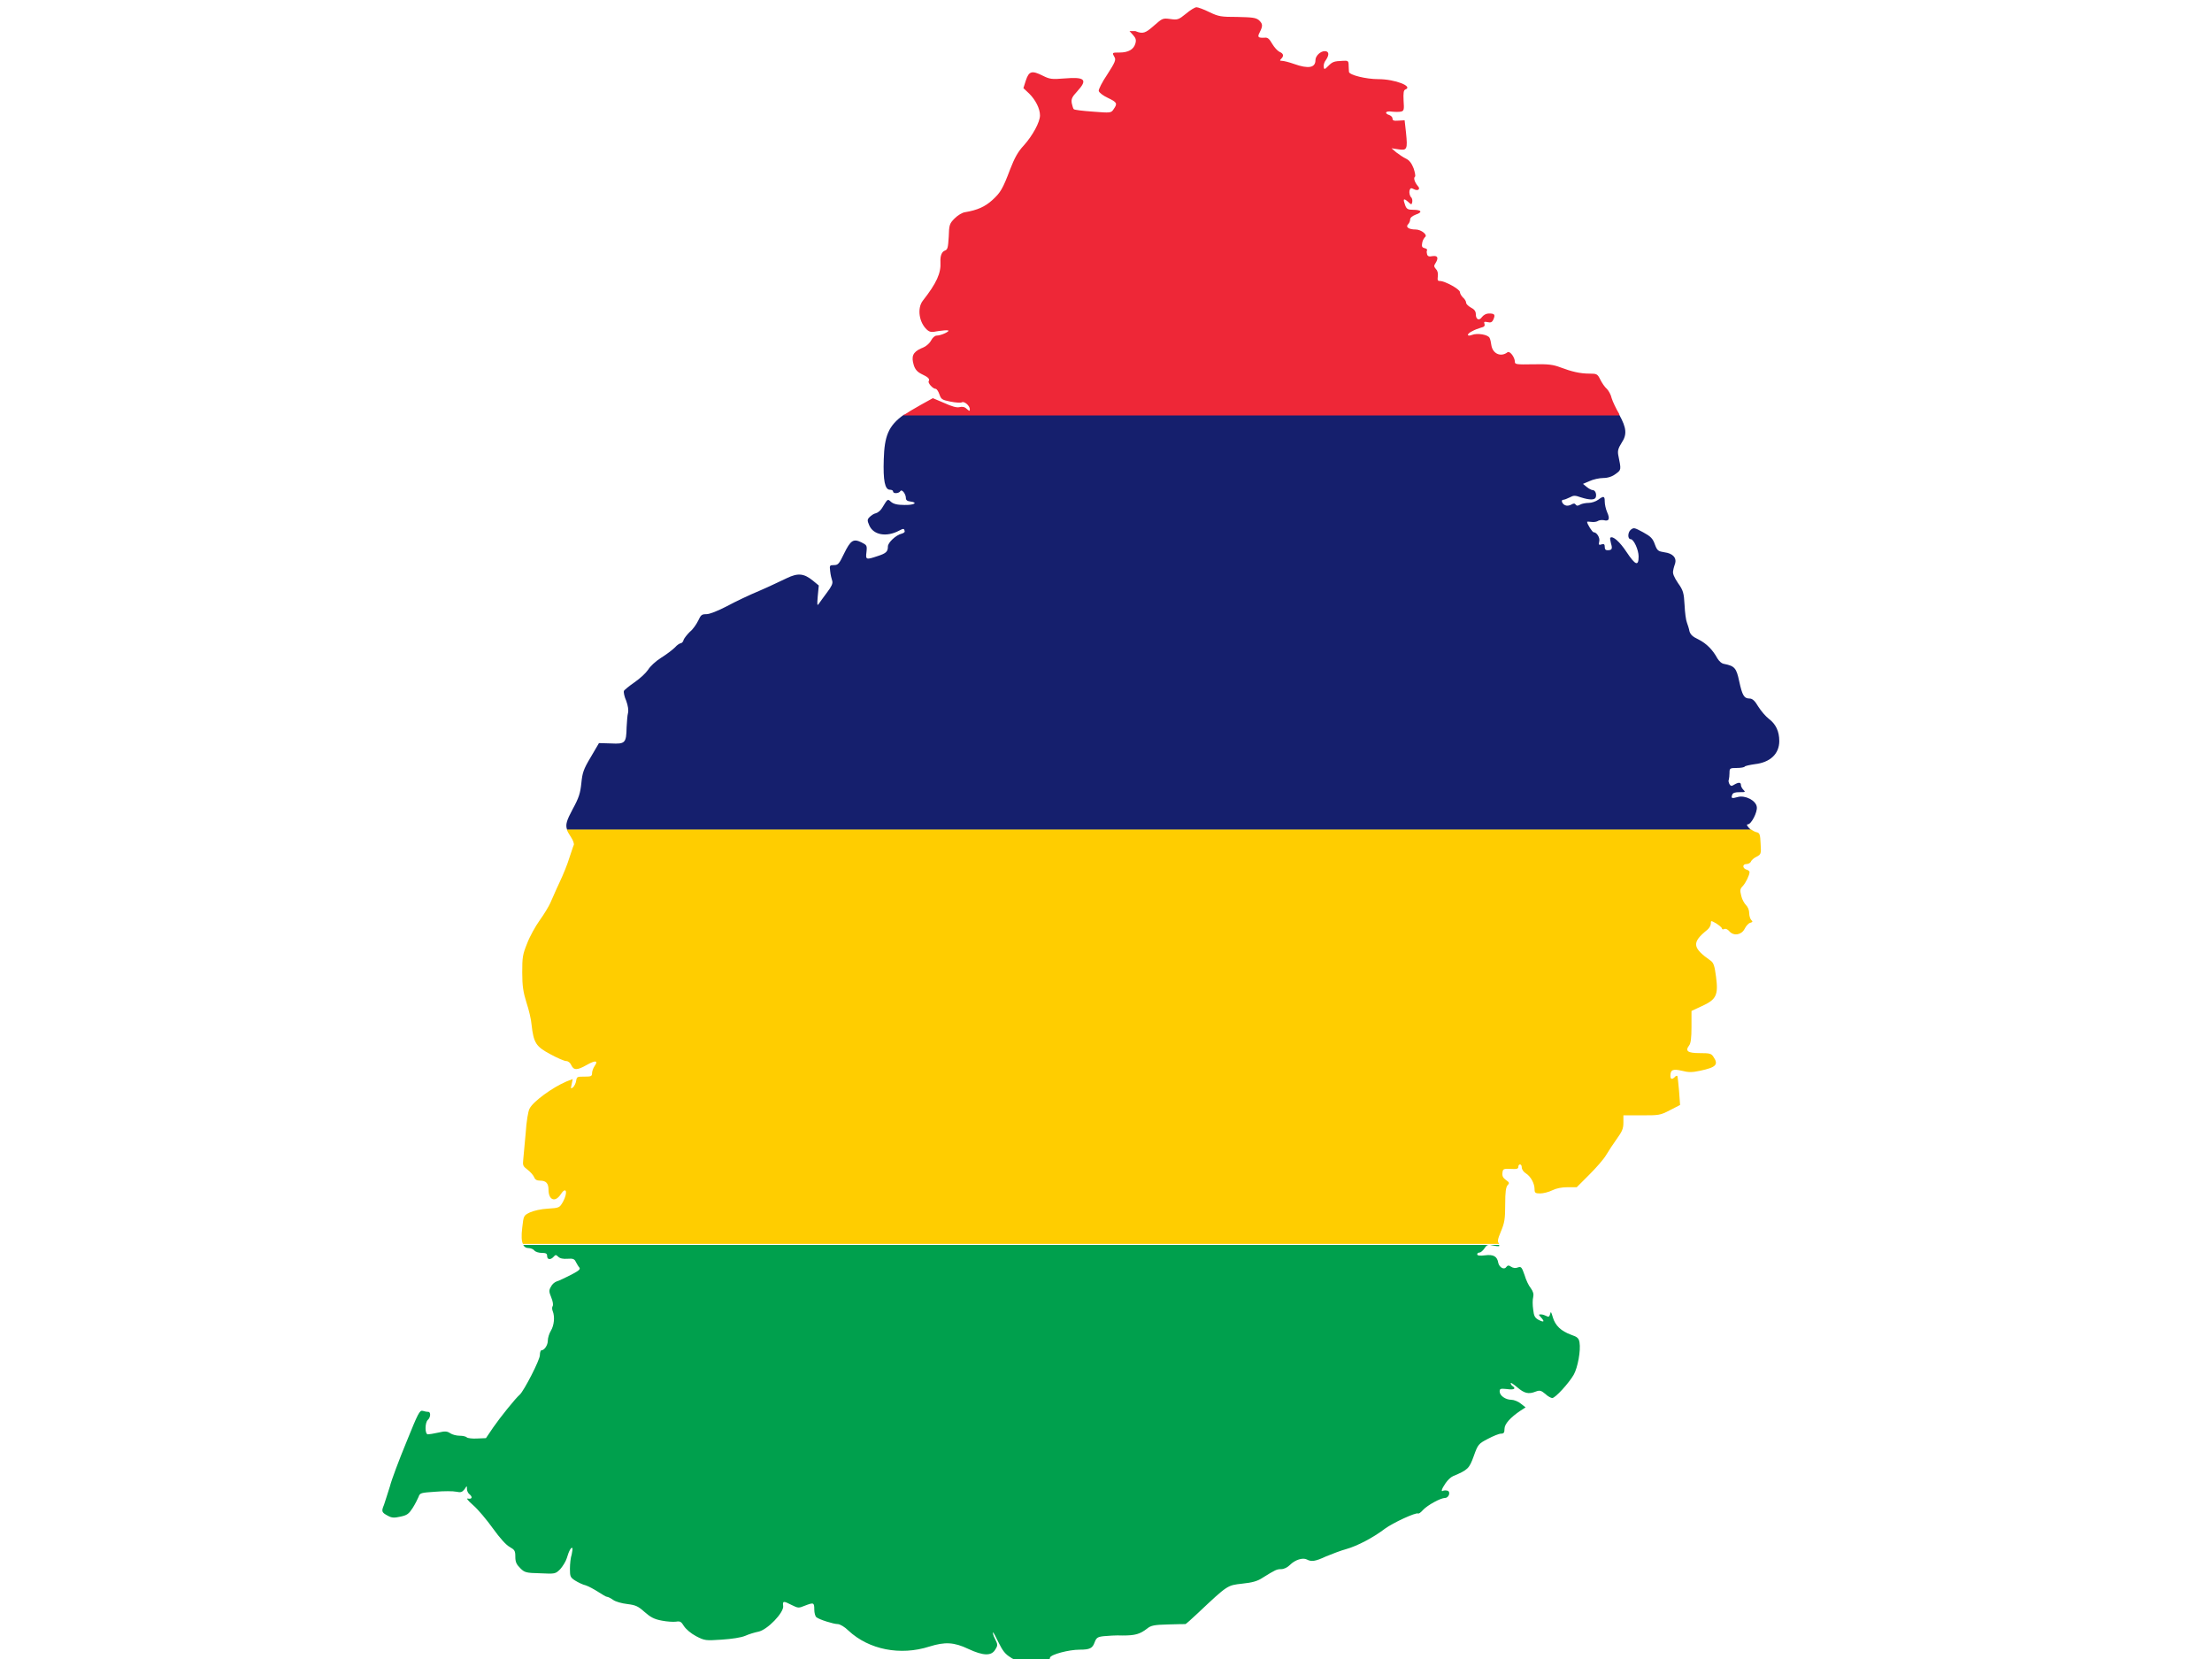 <?xml version="1.0" encoding="utf-8"?>
<!-- Generator: Adobe Illustrator 17.1.0, SVG Export Plug-In . SVG Version: 6.00 Build 0)  -->
<!DOCTYPE svg PUBLIC "-//W3C//DTD SVG 1.1//EN" "http://www.w3.org/Graphics/SVG/1.1/DTD/svg11.dtd">
<svg version="1.1" id="flag-icon-css-mu" xmlns="http://www.w3.org/2000/svg" xmlns:xlink="http://www.w3.org/1999/xlink" x="0px"
	 y="0px" viewBox="0 0 640 480" enable-background="new 0 0 640 480" xml:space="preserve">
<g>
	<path fill="none" d="M293,480c1.9,1.1,3.3,1.2,7.8,0.7c1.6-0.2,2.4-0.4,2.8-0.7H293z"/>
	<path fill="#00A04D" d="M303.8,479.6c0.2-0.9,5.4-2.3,8.6-2.3c2.9,0,3.7-0.4,4.3-2.1c0.5-1.3,0.8-1.6,2.6-1.8
		c1.1-0.1,3.6-0.3,5.5-0.2c3.7,0,5-0.4,7.1-2c1.1-0.9,2-1.1,6.1-1.2c2.6-0.1,4.9-0.1,5-0.1s1.7-1.4,3.5-3.1
		c8.8-8.3,8.6-8.1,12.9-8.6c2.9-0.3,4.4-0.7,5.9-1.7c3.7-2.3,4.1-2.5,5.4-2.5c0.8,0,1.8-0.5,2.5-1.2c1.5-1.5,3.7-2.2,4.9-1.6
		c1.3,0.7,2.4,0.6,5.6-0.9c1.7-0.7,4.3-1.7,5.8-2.1c3.2-0.9,7.8-3.3,11.2-5.9c2.3-1.7,9-4.8,9.6-4.4c0.2,0.1,0.8-0.3,1.4-1
		c1.3-1.4,5.1-3.5,6.4-3.5c1.1,0,1.7-1.8,0.7-2.1c-0.4-0.1-0.9-0.1-1.2,0c-0.8,0.5-0.5-0.5,0.6-2.1c0.6-0.9,1.5-1.8,2.2-2.1
		c4.3-1.8,4.7-2.2,6-5.8c1.2-3.4,1.4-3.6,4.1-5c1.5-0.8,3.2-1.5,3.8-1.5c0.8,0,1-0.3,1-1.4c0-1.4,1.7-3.3,4.7-5.3l1.4-0.9l-1.4-1.1
		c-0.7-0.6-2-1.1-2.7-1.1c-1.7,0-3.4-1.2-3.4-2.4c0-0.8,0.2-0.9,2.1-0.7c2,0.3,2.8-0.1,1.6-0.9c-0.2-0.1-0.5-0.5-0.5-0.8
		s0.8,0.3,1.9,1.2c2,1.7,3.2,2.1,5.4,1.2c1.1-0.4,1.5-0.3,2.7,0.7c0.7,0.7,1.7,1.2,2,1.2c0.9,0,4.8-4.3,6.2-6.7
		c1.2-2.1,2.1-7.1,1.7-9.4c-0.2-1.2-0.6-1.6-2.4-2.2c-3-1.1-4.6-2.7-5.3-5c-0.5-1.7-0.6-1.9-0.8-1c-0.2,0.8-0.5,0.9-1,0.6
		c-0.4-0.2-1.1-0.5-1.6-0.5c-0.8,0-0.8,0-0.1,0.8c1.2,1.3,1,1.6-0.6,0.8c-1.1-0.6-1.4-1.1-1.6-3c-0.2-1.3-0.2-2.9,0-3.6
		c0.2-0.9,0-1.6-0.7-2.6c-0.6-0.7-1.4-2.4-1.8-3.8c-0.8-2.3-1-2.5-1.9-2.2c-0.7,0.3-1.4,0.2-2-0.2c-0.7-0.5-1-0.4-1.4,0.1
		c-0.6,0.9-2,0.1-2.3-1.2c-0.3-1.9-1.4-2.5-3.8-2.2c-1.5,0.2-2.3,0.1-2.3-0.3c0-0.3,0.3-0.5,0.7-0.5c0.3,0,1-0.6,1.4-1.2
		c0.7-1.1,1-1.2,2.7-0.8c1.5,0.3,1.8,0.2,1.5-0.2H151.4c0.3,0.6,0.8,0.9,1.5,0.9c0.6,0,1.4,0.3,1.7,0.7c0.3,0.4,1.3,0.7,2.1,0.7
		c1.3,0,1.6,0.2,1.6,0.9c0,1.1,1,1.2,1.9,0.2c0.5-0.6,0.7-0.6,1.3,0c0.5,0.5,1.4,0.7,2.7,0.6c1.5-0.1,2,0,2.4,0.9
		c0.3,0.5,0.7,1.3,1,1.6c0.4,0.5,0,0.9-2.3,2.1c-1.6,0.8-3.4,1.7-4.1,1.9s-1.5,0.9-1.8,1.6c-0.6,1-0.6,1.4,0.1,3.1
		c0.5,1.2,0.6,2.2,0.4,2.5c-0.2,0.3-0.2,0.9,0,1.4c0.7,1.7,0.4,4.2-0.5,5.7c-0.5,0.8-0.9,2.1-0.9,2.9c0,1.3-1,2.8-1.9,2.8
		c-0.2,0-0.4,0.7-0.4,1.4c0,1.4-4.6,10.3-5.8,11.4c-1.2,1-5.7,6.6-7.7,9.5l-2.1,3.1l-2.5,0.1c-1.4,0.1-2.8-0.1-3-0.3
		c-0.3-0.3-1.2-0.5-2.1-0.5c-0.9,0-2.1-0.3-2.7-0.7c-0.9-0.6-1.5-0.7-3.5-0.2c-1.3,0.3-2.7,0.5-3,0.5c-0.9,0-0.9-3.4,0-4.2
		c0.8-0.7,0.9-2.3,0.1-2.3c-0.3,0-1-0.1-1.6-0.3c-0.9-0.2-1.3,0.6-4.7,9c-2.1,5.1-4.3,10.9-4.8,12.9c-0.6,2-1.4,4.3-1.7,5.3
		c-0.8,1.9-0.7,2.2,1.2,3.2c1.1,0.6,1.8,0.6,3.6,0.2c1.9-0.4,2.4-0.8,3.5-2.5c0.7-1.1,1.4-2.5,1.7-3.2c0.4-1.2,0.7-1.2,4.9-1.5
		c2.4-0.2,5.1-0.2,6,0c1.4,0.3,1.7,0.1,2.4-0.7c0.7-1.1,0.7-1.1,0.7-0.1c0,0.5,0.3,1.2,0.7,1.5c1,0.8,0.8,1.5-0.3,1.3
		c-0.7-0.2-0.3,0.4,1.4,1.9c1.4,1.2,3.9,4.2,5.7,6.7c2.1,2.9,3.8,4.8,4.9,5.4c1.4,0.8,1.6,1.1,1.6,2.8c0,1.5,0.3,2.2,1.4,3.3
		c1.3,1.3,1.7,1.4,5.8,1.5c4.3,0.2,4.4,0.2,5.8-1.2c0.7-0.8,1.6-2.2,1.9-3.2c0.6-2.1,1.3-3.3,1.6-2.9c0.1,0.1,0,1-0.2,1.9
		c-0.3,0.8-0.5,2.7-0.5,4.1c0,2.2,0.1,2.5,1.5,3.4c0.8,0.5,2.2,1.2,3.1,1.4c0.9,0.3,2.5,1.2,3.6,1.9c1.1,0.7,2.2,1.4,2.5,1.4
		s1.1,0.4,1.8,0.9c0.7,0.5,2.4,1,4.1,1.2c2.4,0.3,3.1,0.6,5,2.3c1.7,1.5,2.8,2.1,5,2.5c1.5,0.3,3.3,0.4,4.1,0.3
		c1.2-0.2,1.5,0,2.3,1.3c0.6,0.9,2,2.1,3.5,2.9c2.5,1.3,2.8,1.3,7.4,1c3-0.2,5.6-0.6,6.8-1.1c1.1-0.5,2.8-1,3.8-1.2
		c2.6-0.5,7.4-5.5,7.2-7.4c-0.2-1.5,0-1.6,2.5-0.3c1.8,0.9,2,0.9,3.7,0.2c2.6-1,2.8-1,2.8,1.1c0,1,0.3,2,0.6,2.2c0.8,0.7,5,2,6.2,2
		c0.6,0,2,0.8,3.1,1.9c5.9,5.5,15,7.3,23.4,4.6c4.5-1.4,7.1-1.3,11.3,0.7c4.3,2,6.7,2.1,7.8,0.1c0.7-1.1,0.7-1.4-0.1-3
		c-0.5-0.9-0.7-1.8-0.6-1.9c0.1-0.1,0.8,1.2,1.6,2.9c1.2,2.4,1.9,3.4,3.6,4.4c0.2,0.2,0.5,0.3,0.7,0.4h10.5
		C303.7,479.9,303.8,479.7,303.8,479.6z"/>
	<path fill="#151F6D" d="M505.7,238.5c1,0,2.8-3.5,2.6-5c-0.2-1.9-3.4-3.5-5.5-2.9c-1.8,0.5-2,0.4-1.6-0.7c0.2-0.5,0.8-0.7,2.1-0.7
		c1.7,0,1.8,0,1.1-0.7c-0.4-0.4-0.7-1-0.7-1.4c0-0.8-0.7-0.8-1.9-0.1c-0.8,0.5-1,0.5-1.4-0.1c-0.2-0.4-0.4-1-0.2-1.3
		c0.1-0.4,0.2-1.3,0.2-2c0-1.3,0.1-1.4,2.1-1.4c1.2,0,2.2-0.2,2.3-0.4c0.1-0.2,1.5-0.5,2.9-0.7c4.5-0.5,7.1-3,7.1-6.7
		c0-2.8-1-4.9-3-6.4c-0.9-0.7-2.3-2.3-3.1-3.6c-1-1.7-1.7-2.3-2.5-2.3c-1.6,0-2.1-0.9-3-5c-0.8-3.8-1.3-4.4-4.3-5
		c-0.8-0.1-1.5-0.8-2-1.6c-1.3-2.4-3.1-4.3-5.5-5.5c-1.7-0.8-2.3-1.4-2.6-2.4c-0.1-0.7-0.5-1.8-0.7-2.4c-0.3-0.7-0.6-2.9-0.7-5.1
		c-0.2-3.6-0.4-4.3-1.9-6.4c-1.2-1.8-1.6-2.8-1.4-3.6c0.1-0.7,0.4-1.6,0.6-2.2c0.4-1.6-0.8-2.8-3.1-3.1c-1.8-0.3-2.1-0.4-2.8-2.3
		c-0.6-1.7-1.2-2.3-3.4-3.5c-2.6-1.4-2.7-1.4-3.6-0.7c-0.9,0.8-0.9,2.7,0,2.7s2.3,3.1,2.3,5c0,2.9-0.9,2.6-3.5-1.3
		c-1.9-2.9-4-4.8-4.7-4.1c-0.1,0.1,0,0.8,0.2,1.6c0.5,1.6,0.3,2-1,2c-0.6,0-0.8-0.3-0.8-1c0-0.7-0.2-0.9-0.9-0.7
		c-0.8,0.3-0.9,0.1-0.7-0.8c0.3-1.1-0.7-2.7-1.6-2.7c-0.4,0-1.9-2.4-1.9-3c0-0.1,0.5-0.1,1.2,0c0.7,0.1,1.4,0,1.8-0.2
		c0.4-0.3,1.2-0.4,1.8-0.3c1.5,0.4,1.9-0.3,1-2.3c-0.4-0.9-0.7-2.3-0.7-3.1c0-1.6-0.3-1.7-1.9-0.5c-0.7,0.5-1.9,0.9-2.7,0.9
		s-2,0.2-2.5,0.5c-0.7,0.4-1,0.4-1.3,0c-0.3-0.4-0.6-0.4-1.3,0c-0.5,0.3-1.3,0.4-1.7,0.2c-0.9-0.3-1.4-1.6-0.6-1.6
		c0.3,0,1.1-0.3,1.9-0.7c1.1-0.6,1.5-0.6,3.2,0c2.5,0.8,4,0.8,4.3,0c0.3-0.9-0.1-2.1-0.9-2.1c-0.3,0-1.1-0.4-1.7-0.9l-1.1-0.9
		l1.9-0.8c1-0.5,2.9-0.9,4-0.9c1.4,0,2.7-0.5,3.6-1.2c1.6-1.2,1.6-1.1,0.7-5.5c-0.2-1.2,0-1.9,1-3.5c1.6-2.4,1.4-4.3-0.7-8.1H261.5
		c-4.5,3.2-5.6,6.2-5.8,12.9c-0.2,6.1,0.3,8.8,1.8,8.8c0.5,0,0.9,0.2,0.9,0.5c0,0.7,1.7,0.6,2.1-0.1c0.4-0.7,1.6,0.8,1.6,2
		c0,0.6,0.4,0.9,1.3,1c2.4,0.3,1,1.1-1.8,1c-2,0-3.1-0.3-3.8-0.9c-1-0.9-0.9-1-2.6,1.8c-0.4,0.7-1.3,1.4-1.8,1.5
		c-0.6,0.1-1.4,0.7-1.8,1.1c-0.7,0.7-0.7,1-0.1,2.4c1.2,2.8,5,3.5,8.7,1.5c1.1-0.6,1.4-0.6,1.5,0c0.2,0.4-0.1,0.7-0.8,0.9
		c-1.7,0.4-4,2.6-4,3.7c0,1.5-0.5,2-3,2.8c-3.3,1.1-3.5,1.1-3.2-1.2c0.2-1.9,0.1-2-1.5-2.8c-2.3-1.1-3.1-0.6-5,3.3
		c-1.4,2.9-1.7,3.3-2.9,3.3c-1.3,0-1.3,0.1-1.1,1.8c0.1,1,0.4,2.2,0.6,2.8c0.2,0.7-0.2,1.6-1.5,3.3c-1,1.4-2.1,2.8-2.4,3.3
		c-0.5,0.7-0.5,0.3-0.3-2.2l0.3-3.1l-1.7-1.4c-2.6-2.1-4.3-2.3-7.6-0.7c-1.5,0.7-5,2.4-7.8,3.6c-2.9,1.2-7.1,3.2-9.5,4.5
		c-2.7,1.4-5,2.3-5.9,2.3c-1.4,0-1.6,0.2-2.4,1.9c-0.5,1-1.5,2.5-2.4,3.2c-0.8,0.8-1.6,1.8-1.8,2.3c-0.1,0.6-0.6,1-0.8,1
		c-0.3,0-1.1,0.5-1.7,1.2c-0.7,0.7-2.4,2-4,3c-1.6,1-3.2,2.5-3.8,3.5c-0.6,0.9-2.3,2.5-3.9,3.6c-1.6,1.1-2.9,2.2-3.1,2.5
		c-0.1,0.3,0.1,1.6,0.7,2.9c0.5,1.4,0.7,2.7,0.5,3.5c-0.2,0.7-0.3,2.5-0.4,4.1c-0.1,4.6-0.4,4.9-4.5,4.7l-3.5-0.1l-2.4,4.1
		c-2.1,3.5-2.4,4.5-2.7,7.5c-0.3,2.9-0.7,4.2-2.5,7.5c-1.7,3.2-2.2,4.5-1.6,6h342.5C505.7,239.3,505.1,238.5,505.7,238.5z"/>
	<path fill="#EE2737" d="M468.5,119.8c-0.9-1.5-1.9-3.6-2.2-4.6c-0.2-1-0.9-2.2-1.4-2.7c-0.6-0.5-1.4-1.7-1.9-2.7
		c-0.8-1.6-1-1.7-3.1-1.7c-2.8,0-5.2-0.6-8.4-1.8c-2.1-0.8-3.5-1-7.9-0.9c-4.9,0.1-5.3,0-5.3-0.7c0-1.3-1.4-3.2-2.1-2.8
		c-1.9,1.5-4.3,0.5-4.7-2c-0.1-0.8-0.3-1.7-0.5-2.1c-0.4-1-3.6-1.5-5.1-0.9c-1.6,0.6-1.6-0.3,0.1-1.1c0.7-0.4,1.8-0.8,2.5-1
		c0.9-0.2,1.2-0.5,1-1.1c-0.2-0.6-0.1-0.7,0.9-0.5c0.9,0.2,1.3,0.1,1.7-0.8c0.6-1.4,0.3-1.7-1.3-1.7c-0.8,0-1.5,0.4-2,1
		c-0.8,1.2-1.8,0.8-1.8-0.8c0-0.8-0.4-1.4-1.4-1.9c-0.7-0.4-1.4-1-1.4-1.4c0-0.4-0.4-1.1-0.9-1.5c-0.5-0.5-0.9-1.2-0.9-1.6
		c0-0.8-4.3-3.2-5.8-3.2c-0.7,0-0.7-0.3-0.6-1.3c0.1-0.8,0-1.6-0.5-2.1c-0.6-0.7-0.7-1-0.2-1.7c1-1.6,0.7-2.3-0.8-2.1
		c-1,0.2-1.4,0.1-1.6-0.5c-0.1-0.4-0.2-0.9,0-1.2c0.1-0.2-0.2-0.5-0.7-0.6c-0.8-0.2-0.9-0.5-0.7-1.6c0.1-0.7,0.6-1.4,0.8-1.6
		c0.9-0.6-1.1-2.2-2.7-2.2c-2,0-3-0.7-2.2-1.5c0.3-0.3,0.6-0.9,0.6-1.4c0-0.5,0.6-1,1.6-1.4c2.1-0.7,1.7-1.4-0.7-1.4
		c-1.5,0-1.9-0.2-2.3-1.2c-0.7-1.9-0.6-2.3,0.7-1.2c1.1,1,1.1,1,1.3,0.2c0.1-0.5,0-1.2-0.4-1.5c-0.3-0.4-0.5-1.2-0.4-1.8
		c0.2-0.8,0.5-0.9,1.2-0.5c1.3,0.7,2.1,0,1.2-0.9c-0.9-1.1-1.3-2.3-0.8-2.7c0.2-0.1,0-1.2-0.4-2.4c-0.6-1.5-1.2-2.3-2.2-2.8
		c-0.7-0.3-2-1.2-2.8-1.8l-1.4-1.2l2,0.3c2.5,0.4,2.7,0,2.2-4.8l-0.4-3.6l-1.7,0.1c-1.4,0.1-1.8,0-1.8-0.6c0-0.4-0.4-0.8-0.9-1
		c-1.6-0.5-1.1-1.3,0.7-1c0.9,0.1,2.1,0.1,2.6,0c0.9-0.2,1-0.5,0.8-3.2c-0.1-2.2,0-3,0.5-3.2c2.4-0.9-3-3-7.8-3
		c-3.6,0-8.4-1.2-8.5-2.1c0-0.3-0.1-1.2-0.1-1.9c0-1.3-0.2-1.4-1.7-1.3c-2.6,0.1-3,0.3-4.2,1.5c-1,1-1.2,1.1-1.3,0.3
		c-0.1-0.5,0.1-1.4,0.6-2c1.1-1.6,0.9-2.6-0.3-2.6c-1.3,0-2.7,1.4-2.7,2.6c0,2.2-2,2.6-6.2,1.1c-1.4-0.5-3-0.9-3.5-0.9
		c-0.6,0-0.7-0.1-0.2-0.6c0.8-0.8,0.7-1.5-0.5-2c-0.6-0.3-1.5-1.3-2.1-2.3c-0.8-1.4-1.3-1.9-2.1-1.8c-2,0.1-2.3-0.1-1.5-1.6
		c0.9-1.8,0.9-2.4-0.3-3.5c-0.9-0.7-1.9-0.8-6.2-0.9c-4.7,0-5.4-0.1-8.1-1.4c-1.6-0.8-3.3-1.4-3.7-1.4c-0.5,0-1.8,0.8-3.1,1.9
		c-2.1,1.7-2.4,1.8-4.5,1.5c-2.2-0.3-2.3-0.2-4.7,1.9c-2.5,2.2-3.2,2.5-5.4,1.6L326.8,9l1,1.1c0.8,0.9,1,1.4,0.7,2.5
		c-0.5,1.7-2,2.6-4.6,2.6c-2.2,0-2.2,0-1.4,1.4c0.4,0.7,0.1,1.5-2.1,4.9c-1.5,2.2-2.6,4.4-2.5,4.8c0.1,0.5,1.3,1.4,2.6,2
		c2.7,1.3,2.9,1.6,1.7,3.3c-0.7,1.1-0.9,1.1-6,0.7c-2.9-0.2-5.3-0.5-5.5-0.7c-0.2-0.1-0.4-0.9-0.6-1.7c-0.2-1.2,0-1.8,1.6-3.5
		c3.1-3.4,2.2-4.2-3.8-3.7c-3.6,0.3-4.2,0.2-6.2-0.8c-3.2-1.6-4-1.3-4.9,1.4l-0.7,2.2l1.7,1.6c1.8,1.8,3.1,4.3,3.1,6.3
		c0,1.9-2.1,5.8-4.7,8.7c-1.7,1.8-2.7,3.7-3.9,6.8c-2.2,5.8-2.8,6.8-5.2,9c-2.1,1.9-4.3,2.9-7.9,3.5c-0.8,0.1-2.1,0.9-3,1.8
		c-1.5,1.5-1.6,1.9-1.7,5.3c-0.2,3.1-0.3,3.7-1.1,4c-0.9,0.3-1.4,1.5-1.3,3.3c0.2,3.2-1.1,6.1-5.1,11.2c-1.7,2.2-1.1,6.3,1.2,8.4
		c0.8,0.7,1.3,0.8,3.2,0.4c1.3-0.2,2.6-0.3,2.9-0.2c0.7,0.2-2,1.5-3.3,1.5c-0.5,0-1.2,0.6-1.6,1.4c-0.5,0.9-1.5,1.8-2.9,2.3
		c-2.4,1.1-2.9,2.3-2.1,4.9c0.4,1.2,1,1.9,2.2,2.5c1.9,0.9,2.5,1.4,2.1,2.1c-0.3,0.5,1.2,2.2,2,2.2c0.3,0,0.8,0.7,1.1,1.6
		c0.5,1.4,0.7,1.6,3.2,2.1c1.5,0.3,3,0.4,3.3,0.2c0.7-0.4,2.3,1,2.3,2c0,0.6-0.1,0.6-0.9-0.1c-0.6-0.6-1.3-0.7-2.1-0.5
		c-0.8,0.2-2.2-0.2-4.4-1.2l-3.3-1.4l-3.6,2c-2,1.1-3.6,2.1-5,3h207.1C468.6,119.9,468.5,119.9,468.5,119.8z"/>
	<path fill="#FFCD00" d="M433.7,359.8c-0.5-0.6-0.4-1.2,0.6-3.6c1-2.4,1.2-3.5,1.2-7.7c0-3.7,0.2-5,0.7-5.6c0.6-0.6,0.5-0.8-0.5-1.5
		c-0.8-0.6-1.1-1.1-1-2c0.1-1.2,0.3-1.3,2.4-1.2c1.7,0.1,2.2,0,2.2-0.6c0-0.4,0.2-0.7,0.5-0.7c0.3,0,0.5,0.4,0.5,0.9
		c0,0.5,0.5,1.3,1.2,1.7c1.4,0.9,2.5,2.9,2.5,4.6c0,1,0.2,1.2,1.6,1.2c0.9,0,2.5-0.4,3.5-0.9c1.2-0.6,2.8-0.9,4.4-0.9h2.7l3.6-3.6
		c2-2,4.2-4.5,4.9-5.7c0.7-1.2,2.1-3.3,3.1-4.7c1.5-2.1,1.9-2.9,1.9-4.7v-2.1l5.3,0c5,0,5.3,0,8.2-1.5l2.9-1.5l-0.3-4.1
		c-0.2-2.2-0.4-4.2-0.5-4.3c-0.1-0.1-0.5,0-0.7,0.3c-0.8,0.8-1.3,0.7-1.3-0.3c0-1.8,0.7-2.1,3.3-1.5c1.9,0.5,3,0.5,5.3,0
		c4.7-1,5.4-1.8,3.8-4.1c-0.6-0.9-1.1-1-3.9-1c-3.5,0-4.3-0.6-3.1-2.2c0.5-0.6,0.7-2.2,0.7-5.4v-4.6l3-1.4c4.2-1.9,4.8-3.2,4.1-8.5
		c-0.4-3.1-0.7-4-1.5-4.6c-5.4-3.8-5.6-5.3-1-9c0.6-0.5,1-1.3,1-1.8c0-0.9,0-0.9,1.6,0c0.9,0.6,1.6,1.2,1.6,1.4
		c0,0.3,0.3,0.4,0.7,0.2s1,0.1,1.5,0.7c1.3,1.4,3.5,1,4.4-0.8c0.4-0.8,1.1-1.6,1.6-1.7c0.7-0.2,0.8-0.4,0.3-0.8
		c-0.3-0.3-0.6-1.2-0.6-2c0-0.9-0.4-1.8-0.9-2.3c-0.5-0.5-1.2-1.7-1.4-2.7c-0.4-1.6-0.4-2,0.5-2.9c0.8-0.9,1.9-3.1,1.9-4
		c0-0.2-0.4-0.6-0.9-0.7c-1.2-0.4-1.2-1.6,0-1.6c0.5,0,1.1-0.3,1.3-0.7c0.1-0.4,0.9-1.1,1.6-1.4c1.3-0.7,1.4-0.8,1.2-3.8
		c-0.1-2.7-0.3-3.1-1.1-3.3c-0.5-0.1-1.1-0.4-1.6-0.8H164c0.2,0.6,0.6,1.3,1.2,2.2c0.6,0.9,1,2,0.8,2.3c-0.2,0.4-0.7,2.1-1.3,3.8
		c-0.5,1.7-1.8,4.9-2.9,7.2c-1.1,2.3-2.2,5-2.6,5.8c-0.4,0.9-1.7,3.1-3,4.9c-1.3,1.8-3,4.9-3.7,6.8c-1.3,3.2-1.4,4-1.4,8.4
		c0,3.9,0.3,5.7,1.2,8.6c0.7,2.1,1.4,5,1.5,6.5c0.6,5.3,1.3,6.3,5.4,8.5c2,1.1,4.1,2,4.6,2c0.6,0,1.2,0.5,1.5,1.2
		c0.7,1.5,1.7,1.5,4.5-0.1c2.5-1.4,3.4-1.3,2.2,0.4c-0.4,0.6-0.7,1.5-0.7,2c0,0.9-0.3,1-2.2,1c-2.1,0-2.2,0-2.4,1.2
		c-0.1,0.7-0.5,1.5-0.9,1.9c-0.7,0.5-0.7,0.4-0.4-0.9l0.3-1.5l-1.8,0.7c-4,1.7-9.7,5.8-10.7,7.9c-0.4,0.7-0.9,3.8-1.1,7
		c-0.3,3.1-0.6,6.6-0.7,7.6c-0.2,1.8-0.1,2,1.2,3c0.8,0.6,1.6,1.5,1.9,2.1c0.3,0.8,0.8,1.1,1.8,1.1c1.7,0,2.4,0.8,2.4,2.6
		c0,3,1.9,3.8,3.5,1.4c1.6-2.5,2.2-0.7,0.7,2.1c-1,1.7-1,1.8-4.4,2c-2,0.1-4.1,0.6-5.2,1.1c-1.8,0.9-1.8,0.9-2.2,4.4
		c-0.3,2.4-0.2,3.9,0.2,4.7h282.4C433.8,359.9,433.7,359.9,433.7,359.8z"/>
</g>
</svg>

